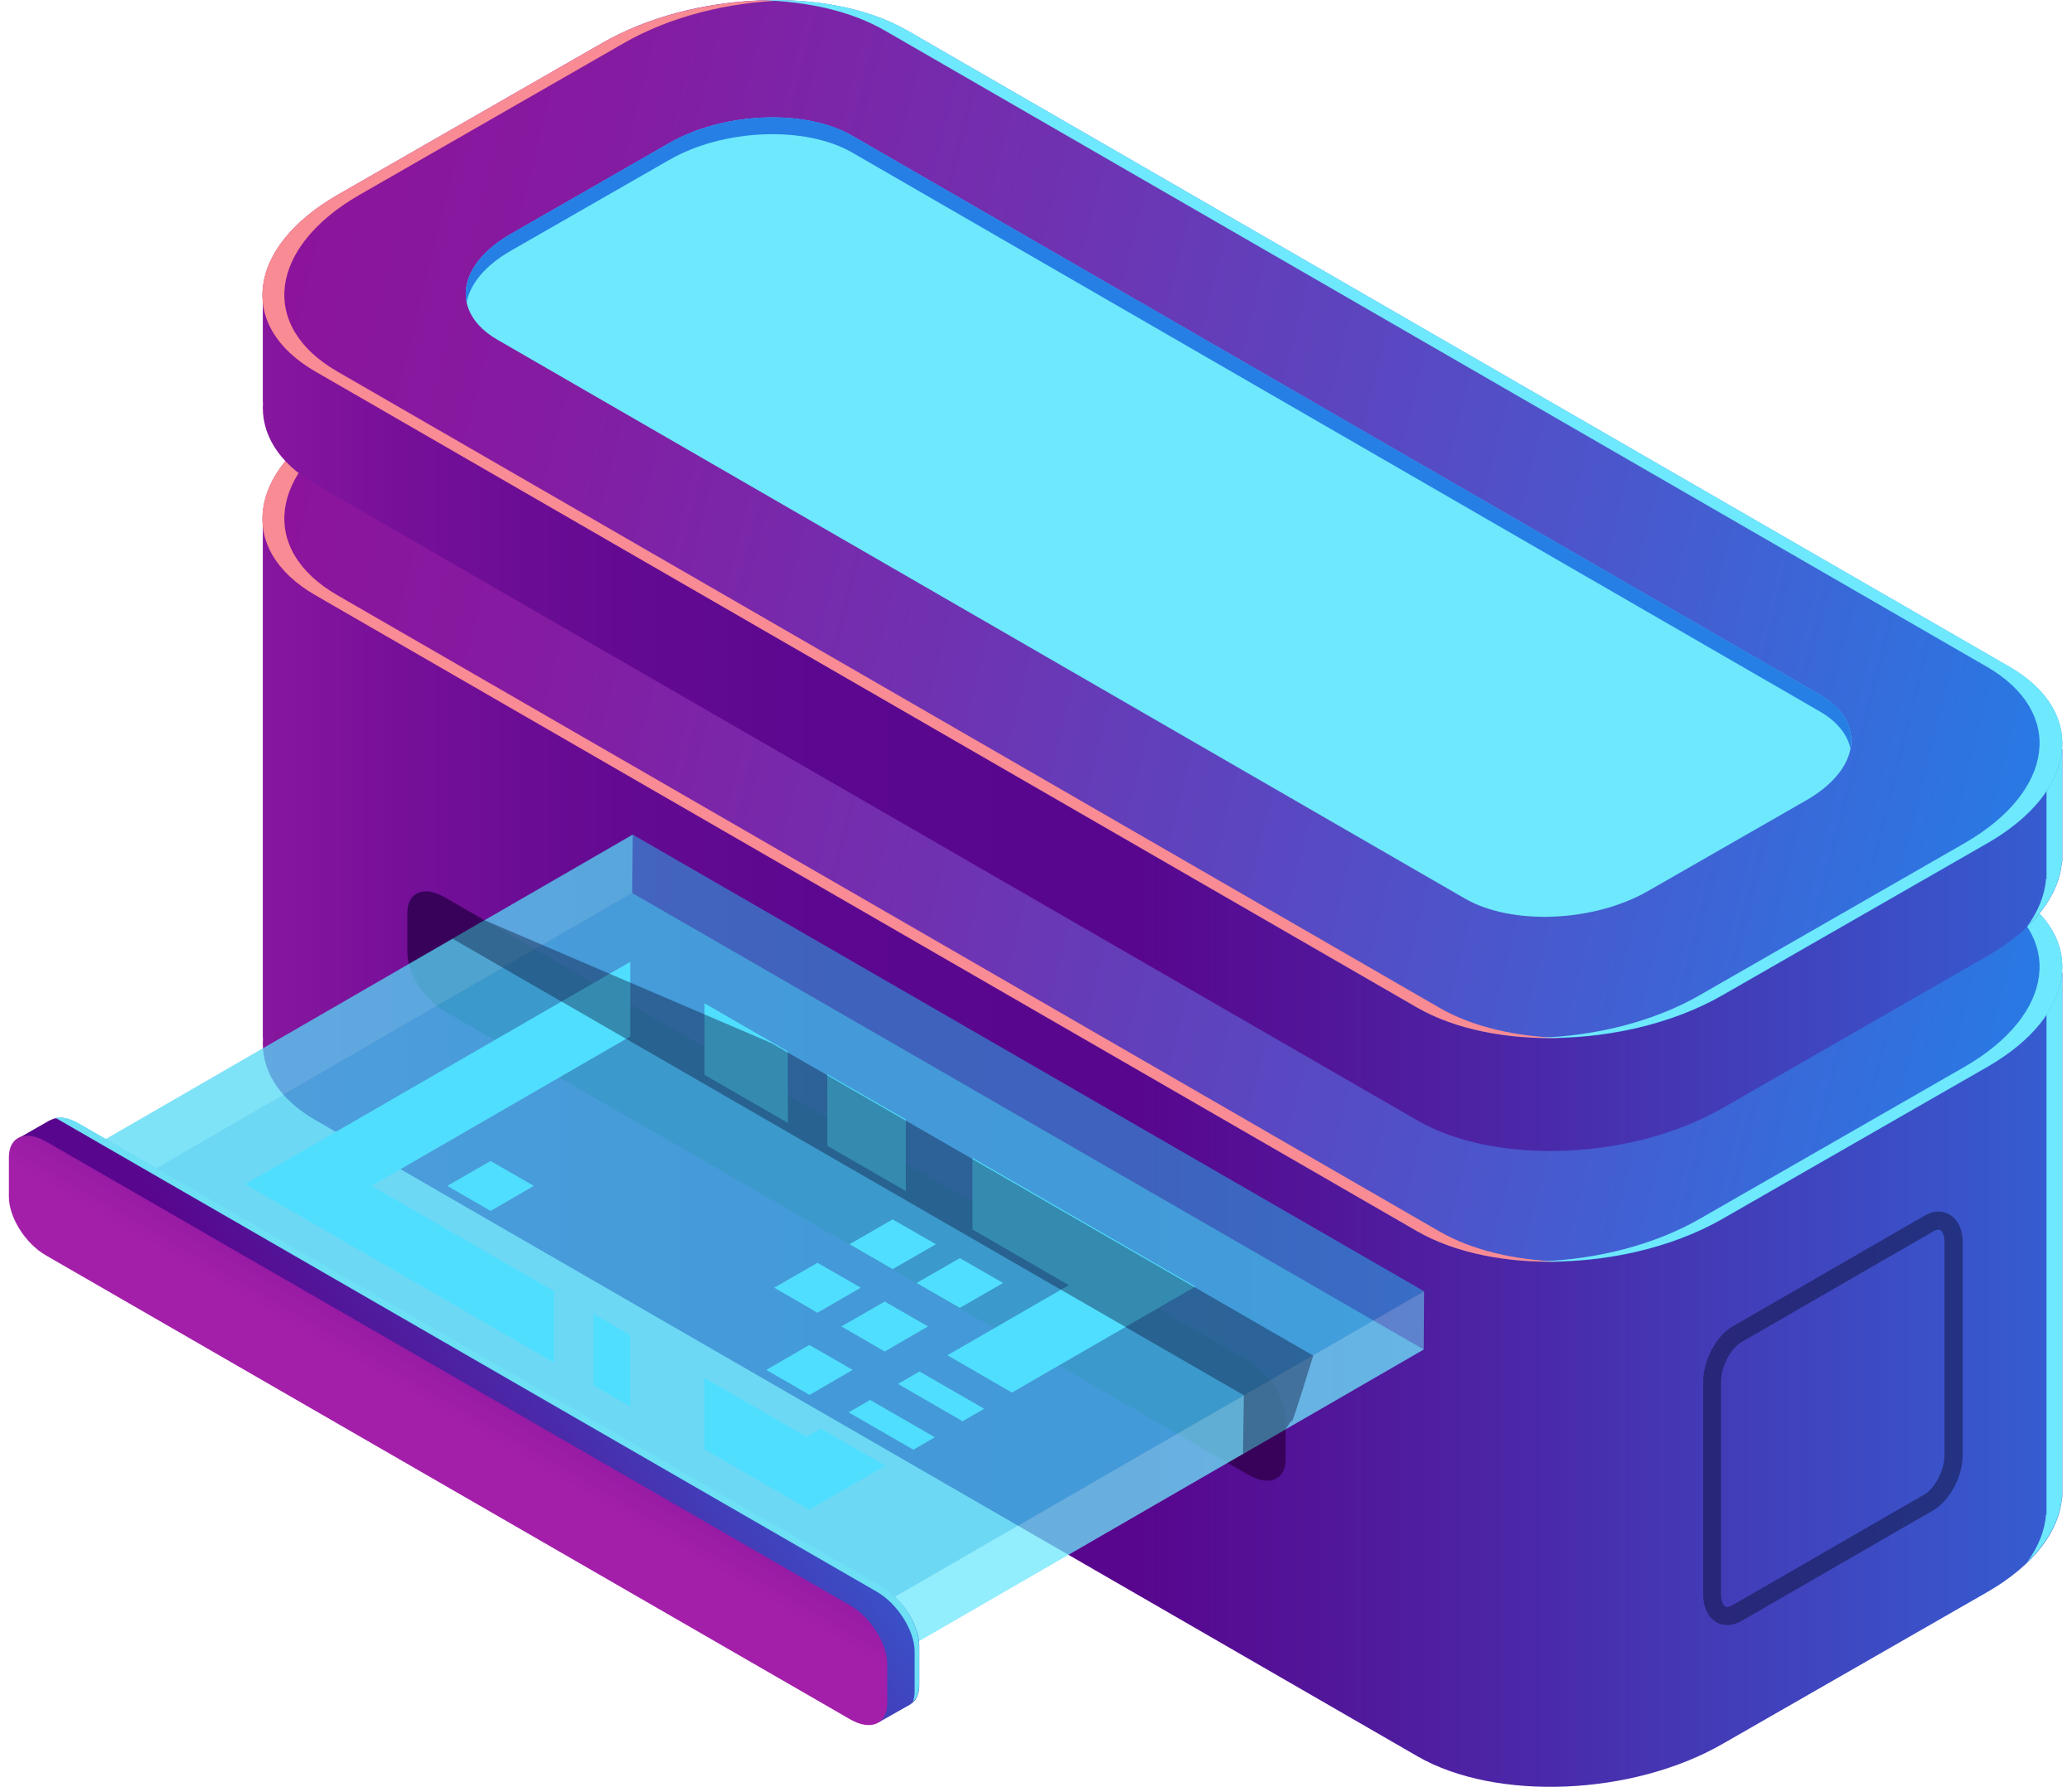<svg width="138" height="119" viewBox="0 0 138 119" fill="none" xmlns="http://www.w3.org/2000/svg">
<path d="M137.358 64.754H100.967L60.447 41.362C55.226 38.349 46.117 38.721 40.092 42.202L53.882 34.185H17.503V69.147H17.515C17.371 71.188 18.5 73.156 21.008 74.596L94.402 116.964C99.623 119.977 108.732 119.605 114.758 116.124L132.377 106.018C135.51 104.206 137.178 101.925 137.334 99.717H137.358V64.754Z" fill="url(#paint0_linear_36_2266)"/>
<path d="M136.302 64.754V100.869H136.266C136.194 101.925 135.762 103.005 135.005 104.049C136.434 102.681 137.214 101.181 137.322 99.716H137.346V64.754H136.302Z" fill="#6EE8FC"/>
<path d="M94.402 82.001L21.008 39.633C15.787 36.62 16.447 31.363 22.472 27.883L40.08 17.765C46.105 14.284 55.214 13.912 60.435 16.925L133.829 59.293C139.05 62.305 138.39 67.562 132.365 71.043L114.758 81.161C108.733 84.641 99.623 85.014 94.402 82.001Z" fill="url(#paint1_linear_36_2266)"/>
<path d="M95.854 82.002L22.46 39.634C17.239 36.621 17.899 31.364 23.924 27.884L41.532 17.778C44.628 15.989 48.529 15.029 52.298 14.921C48.097 14.801 43.572 15.761 40.08 17.778L22.46 27.884C16.435 31.364 15.775 36.621 20.996 39.634L94.39 82.002C96.934 83.466 100.403 84.126 103.98 84.018C100.931 83.934 98.05 83.274 95.854 82.002Z" fill="#F88B93"/>
<path d="M133.829 59.294L60.435 16.926C57.879 15.45 54.398 14.789 50.797 14.909C53.846 15.005 56.727 15.653 58.923 16.926L132.317 59.294C137.538 62.306 136.878 67.563 130.853 71.044L113.245 81.15C110.173 82.926 106.284 83.886 102.527 84.006C106.74 84.126 111.265 83.166 114.758 81.15L132.377 71.044C138.402 67.575 139.05 62.306 133.829 59.294Z" fill="#6EE8FC"/>
<path d="M137.358 49.859H100.967L60.447 26.466C55.226 23.454 46.117 23.826 40.092 27.307L53.882 19.289H17.503V26.802H17.515C17.371 28.843 18.5 30.811 21.008 32.252L94.402 74.62C99.623 77.632 108.732 77.26 114.758 73.779L132.377 63.661C135.51 61.849 137.178 59.569 137.334 57.36H137.358V49.859Z" fill="url(#paint2_linear_36_2266)"/>
<path d="M136.302 49.859V58.537H136.266C136.194 59.593 135.762 60.673 135.005 61.718C136.434 60.349 137.214 58.849 137.322 57.385H137.346V49.871H136.302V49.859Z" fill="#6EE8FC"/>
<path d="M94.402 67.106L21.008 24.738C15.787 21.726 16.447 16.469 22.472 12.988L40.08 2.882C46.105 -0.599 55.214 -0.971 60.435 2.042L133.829 44.41C139.05 47.422 138.39 52.679 132.365 56.16L114.758 66.266C108.733 69.747 99.623 70.119 94.402 67.106Z" fill="url(#paint3_linear_36_2266)"/>
<path d="M97.57 59.845L33.13 22.626C30.01 20.825 30.394 17.669 34.006 15.592L44.556 9.543C48.169 7.455 53.618 7.239 56.751 9.039L121.191 46.258C124.311 48.058 123.927 51.215 120.315 53.291L109.765 59.34C106.14 61.417 100.691 61.645 97.57 59.845Z" fill="#6EE8FC"/>
<path d="M34.006 16.709L44.556 10.659C48.169 8.571 53.618 8.355 56.751 10.155L121.191 47.374C122.367 48.047 123.039 48.923 123.243 49.847C123.495 48.503 122.835 47.194 121.191 46.246L56.751 9.027C53.63 7.227 48.169 7.455 44.556 9.531L34.006 15.58C31.75 16.877 30.754 18.593 31.078 20.141C31.306 18.929 32.29 17.693 34.006 16.709Z" fill="#267FE5"/>
<path d="M95.854 67.106L22.46 24.738C17.239 21.726 17.899 16.469 23.924 12.988L41.532 2.882C44.628 1.094 48.529 0.134 52.298 0.026C48.097 -0.094 43.572 0.866 40.08 2.882L22.46 12.988C16.435 16.469 15.775 21.726 20.996 24.738L94.39 67.106C96.934 68.571 100.403 69.231 103.98 69.123C100.931 69.039 98.05 68.379 95.854 67.106Z" fill="#F88B93"/>
<path d="M133.829 44.398L60.435 2.03C57.879 0.554 54.398 -0.106 50.797 0.014C53.846 0.11 56.727 0.758 58.923 2.03L132.317 44.398C137.538 47.411 136.878 52.668 130.853 56.148L113.245 66.254C110.173 68.031 106.284 68.991 102.527 69.111C106.74 69.231 111.265 68.271 114.758 66.254L132.377 56.148C138.402 52.68 139.05 47.411 133.829 44.398Z" fill="#6EE8FC"/>
<path opacity="0.5" d="M115.034 108.227C114.782 108.227 114.53 108.167 114.314 108.035C113.761 107.711 113.437 107.039 113.437 106.175V92.024C113.437 90.596 114.302 88.975 115.394 88.339L128.164 80.97C128.752 80.622 129.352 80.598 129.844 80.886C130.397 81.21 130.721 81.882 130.721 82.746V96.897C130.721 98.325 129.856 99.945 128.764 100.581L115.994 107.951C115.67 108.131 115.346 108.227 115.034 108.227ZM129.112 81.894C128.98 81.894 128.824 81.966 128.752 82.014L115.982 89.383C115.25 89.803 114.626 91.016 114.626 92.024V106.175C114.626 106.667 114.77 106.919 114.902 106.991C115.046 107.075 115.286 106.955 115.382 106.907L128.152 99.537C128.884 99.117 129.508 97.905 129.508 96.897V82.746C129.508 82.254 129.364 82.002 129.232 81.93C129.208 81.906 129.16 81.894 129.112 81.894Z" fill="#0F133B"/>
<path d="M27.129 63.433V60.793C27.129 59.425 28.233 58.957 29.602 59.749L83.156 90.643C84.524 91.435 85.628 93.175 85.628 94.543V97.184C85.628 98.552 84.524 99.02 83.156 98.228L29.602 67.334C28.233 66.542 27.129 64.802 27.129 63.433Z" fill="#38025B"/>
<path opacity="0.5" d="M3.293 81.905L42.108 59.473L94.822 89.874L55.995 112.307L3.293 81.905Z" fill="#6EE8FC"/>
<path opacity="0.5" d="M3.317 78.016L42.144 55.584L94.846 85.998L56.019 108.418L3.317 78.016Z" fill="#25BFEC"/>
<path opacity="0.5" d="M94.822 89.874L94.846 85.997L56.019 108.417L55.995 112.306L94.822 89.874Z" fill="#6EE8FC"/>
<path opacity="0.5" d="M42.108 59.473L42.144 55.584L3.317 78.016L3.293 81.905L42.108 59.473Z" fill="#6EE8FC"/>
<path d="M58.479 114.73L60.639 113.506H60.627C60.999 113.29 61.227 112.87 61.227 112.258V109.617C61.227 108.249 60.123 106.509 58.755 105.717L5.201 74.823C4.457 74.391 3.809 74.343 3.353 74.607L3.341 74.595L1.264 75.783L2.728 76.155V78.532C2.728 79.9 3.833 81.64 5.201 82.432L58.755 113.326C58.755 113.326 58.767 113.326 58.767 113.338L58.479 114.73Z" fill="url(#paint4_linear_36_2266)"/>
<path d="M61.215 109.605V112.246C61.215 112.75 61.059 113.11 60.795 113.35C60.867 113.158 60.916 112.942 60.916 112.69V109.989C60.916 108.597 59.787 106.809 58.395 106.005L3.785 74.499C3.749 74.475 3.725 74.475 3.689 74.451C4.109 74.367 4.625 74.463 5.201 74.787L58.755 105.681C60.111 106.485 61.215 108.237 61.215 109.605Z" fill="#6DE0F6"/>
<path d="M0.592 79.708V77.067C0.592 75.699 1.696 75.231 3.065 76.023L56.619 106.917C57.987 107.709 59.091 109.449 59.091 110.818V113.458C59.091 114.826 57.987 115.295 56.619 114.502L3.065 83.609C1.696 82.828 0.592 81.076 0.592 79.708Z" fill="url(#paint5_linear_36_2266)"/>
<path d="M55.094 71.546L55.106 76.311L60.327 79.323V74.558L55.094 71.546Z" fill="#50DEFF"/>
<path d="M52.466 70.023L46.921 66.818V71.583L52.478 74.788L52.466 70.023Z" fill="#50DEFF"/>
<path d="M62.26 95.719L57.951 93.234L56.523 94.062L60.831 96.547L62.26 95.719Z" fill="#50DEFF"/>
<path d="M61.24 91.339L59.811 92.167L64.108 94.651L65.548 93.823L61.24 91.339Z" fill="#50DEFF"/>
<path d="M36.899 85.985L24.753 78.975L41.976 69.026V64.057L16.327 78.867L36.899 90.75V85.985Z" fill="#50DEFF"/>
<path d="M64.768 81.881L71.189 85.59L63.1 90.259L67.397 92.743L79.615 85.686L64.768 77.116V81.881Z" fill="#50DEFF"/>
<path d="M41.976 93.678V88.913L39.527 87.497V92.262L41.976 93.678Z" fill="#50DEFF"/>
<path d="M54.662 95.131L53.714 95.683L46.921 91.77V96.523L53.894 100.544L58.971 97.616L54.662 95.131Z" fill="#50DEFF"/>
<path d="M61.047 85.445L63.928 83.789L66.809 85.445L63.928 87.102L61.047 85.445Z" fill="#50DEFF"/>
<path d="M56.042 88.338L58.923 86.682L61.804 88.338L58.923 90.006L56.042 88.338Z" fill="#50DEFF"/>
<path d="M51.566 85.758L54.446 84.102L57.327 85.758L54.446 87.426L51.566 85.758Z" fill="#50DEFF"/>
<path d="M29.794 78.977L32.674 77.32L35.555 78.977L32.674 80.645L29.794 78.977Z" fill="#50DEFF"/>
<path d="M56.583 82.865L59.451 81.209L62.332 82.865L59.451 84.522L56.583 82.865Z" fill="#50DEFF"/>
<path d="M51.038 91.231L53.906 89.574L56.787 91.231L53.918 92.899L51.038 91.231Z" fill="#50DEFF"/>
<path opacity="0.4" d="M82.784 96.836L82.844 92.923L30.13 62.509L32.278 61.285L51.386 69.471L87.465 90.283C87.465 90.283 86.108 94.712 86.06 94.627C86 94.543 85.64 95.192 85.64 95.192L82.784 96.836Z" fill="#0C0F38"/>
<defs>
<linearGradient id="paint0_linear_36_2266" x1="6.16" y1="76.587" x2="152.19" y2="76.587" gradientUnits="userSpaceOnUse">
<stop stop-color="#A31FA9"/>
<stop offset="0.067" stop-color="#8B17A0"/>
<stop offset="0.149" stop-color="#740F98"/>
<stop offset="0.239" stop-color="#640A92"/>
<stop offset="0.341" stop-color="#5B078F"/>
<stop offset="0.478" stop-color="#58068E"/>
<stop offset="0.626" stop-color="#4D22A3"/>
<stop offset="0.944" stop-color="#3168DA"/>
<stop offset="1" stop-color="#2C75E4"/>
</linearGradient>
<linearGradient id="paint1_linear_36_2266" x1="12.65" y1="49.464" x2="132.202" y2="79.047" gradientUnits="userSpaceOnUse">
<stop stop-color="#8D139B"/>
<stop offset="0.165" stop-color="#851BA1"/>
<stop offset="0.428" stop-color="#6E33B2"/>
<stop offset="0.755" stop-color="#4958CD"/>
<stop offset="1" stop-color="#2979E4"/>
</linearGradient>
<linearGradient id="paint2_linear_36_2266" x1="6.16" y1="47.972" x2="152.19" y2="47.972" gradientUnits="userSpaceOnUse">
<stop stop-color="#A31FA9"/>
<stop offset="0.067" stop-color="#8B17A0"/>
<stop offset="0.149" stop-color="#740F98"/>
<stop offset="0.239" stop-color="#640A92"/>
<stop offset="0.341" stop-color="#5B078F"/>
<stop offset="0.478" stop-color="#58068E"/>
<stop offset="0.626" stop-color="#4D22A3"/>
<stop offset="0.944" stop-color="#3168DA"/>
<stop offset="1" stop-color="#2C75E4"/>
</linearGradient>
<linearGradient id="paint3_linear_36_2266" x1="12.65" y1="34.57" x2="132.202" y2="64.152" gradientUnits="userSpaceOnUse">
<stop stop-color="#8D139B"/>
<stop offset="0.165" stop-color="#851BA1"/>
<stop offset="0.428" stop-color="#6E33B2"/>
<stop offset="0.755" stop-color="#4958CD"/>
<stop offset="1" stop-color="#2979E4"/>
</linearGradient>
<linearGradient id="paint4_linear_36_2266" x1="52.819" y1="78.727" x2="-1.341" y2="118.113" gradientUnits="userSpaceOnUse">
<stop stop-color="#2C75E4"/>
<stop offset="0.056" stop-color="#3168DA"/>
<stop offset="0.374" stop-color="#4D22A3"/>
<stop offset="0.521" stop-color="#58068E"/>
<stop offset="0.659" stop-color="#5B078F"/>
<stop offset="0.761" stop-color="#640A92"/>
<stop offset="0.851" stop-color="#740F98"/>
<stop offset="0.933" stop-color="#8B17A0"/>
<stop offset="1" stop-color="#A31FA9"/>
</linearGradient>
<linearGradient id="paint5_linear_36_2266" x1="30.204" y1="94.627" x2="70.749" y2="24.345" gradientUnits="userSpaceOnUse">
<stop stop-color="#A31FA9"/>
<stop offset="0.067" stop-color="#8B17A0"/>
<stop offset="0.149" stop-color="#740F98"/>
<stop offset="0.239" stop-color="#640A92"/>
<stop offset="0.341" stop-color="#5B078F"/>
<stop offset="0.478" stop-color="#58068E"/>
<stop offset="0.626" stop-color="#4D22A3"/>
<stop offset="0.944" stop-color="#3168DA"/>
<stop offset="1" stop-color="#2C75E4"/>
</linearGradient>
</defs>
</svg>
